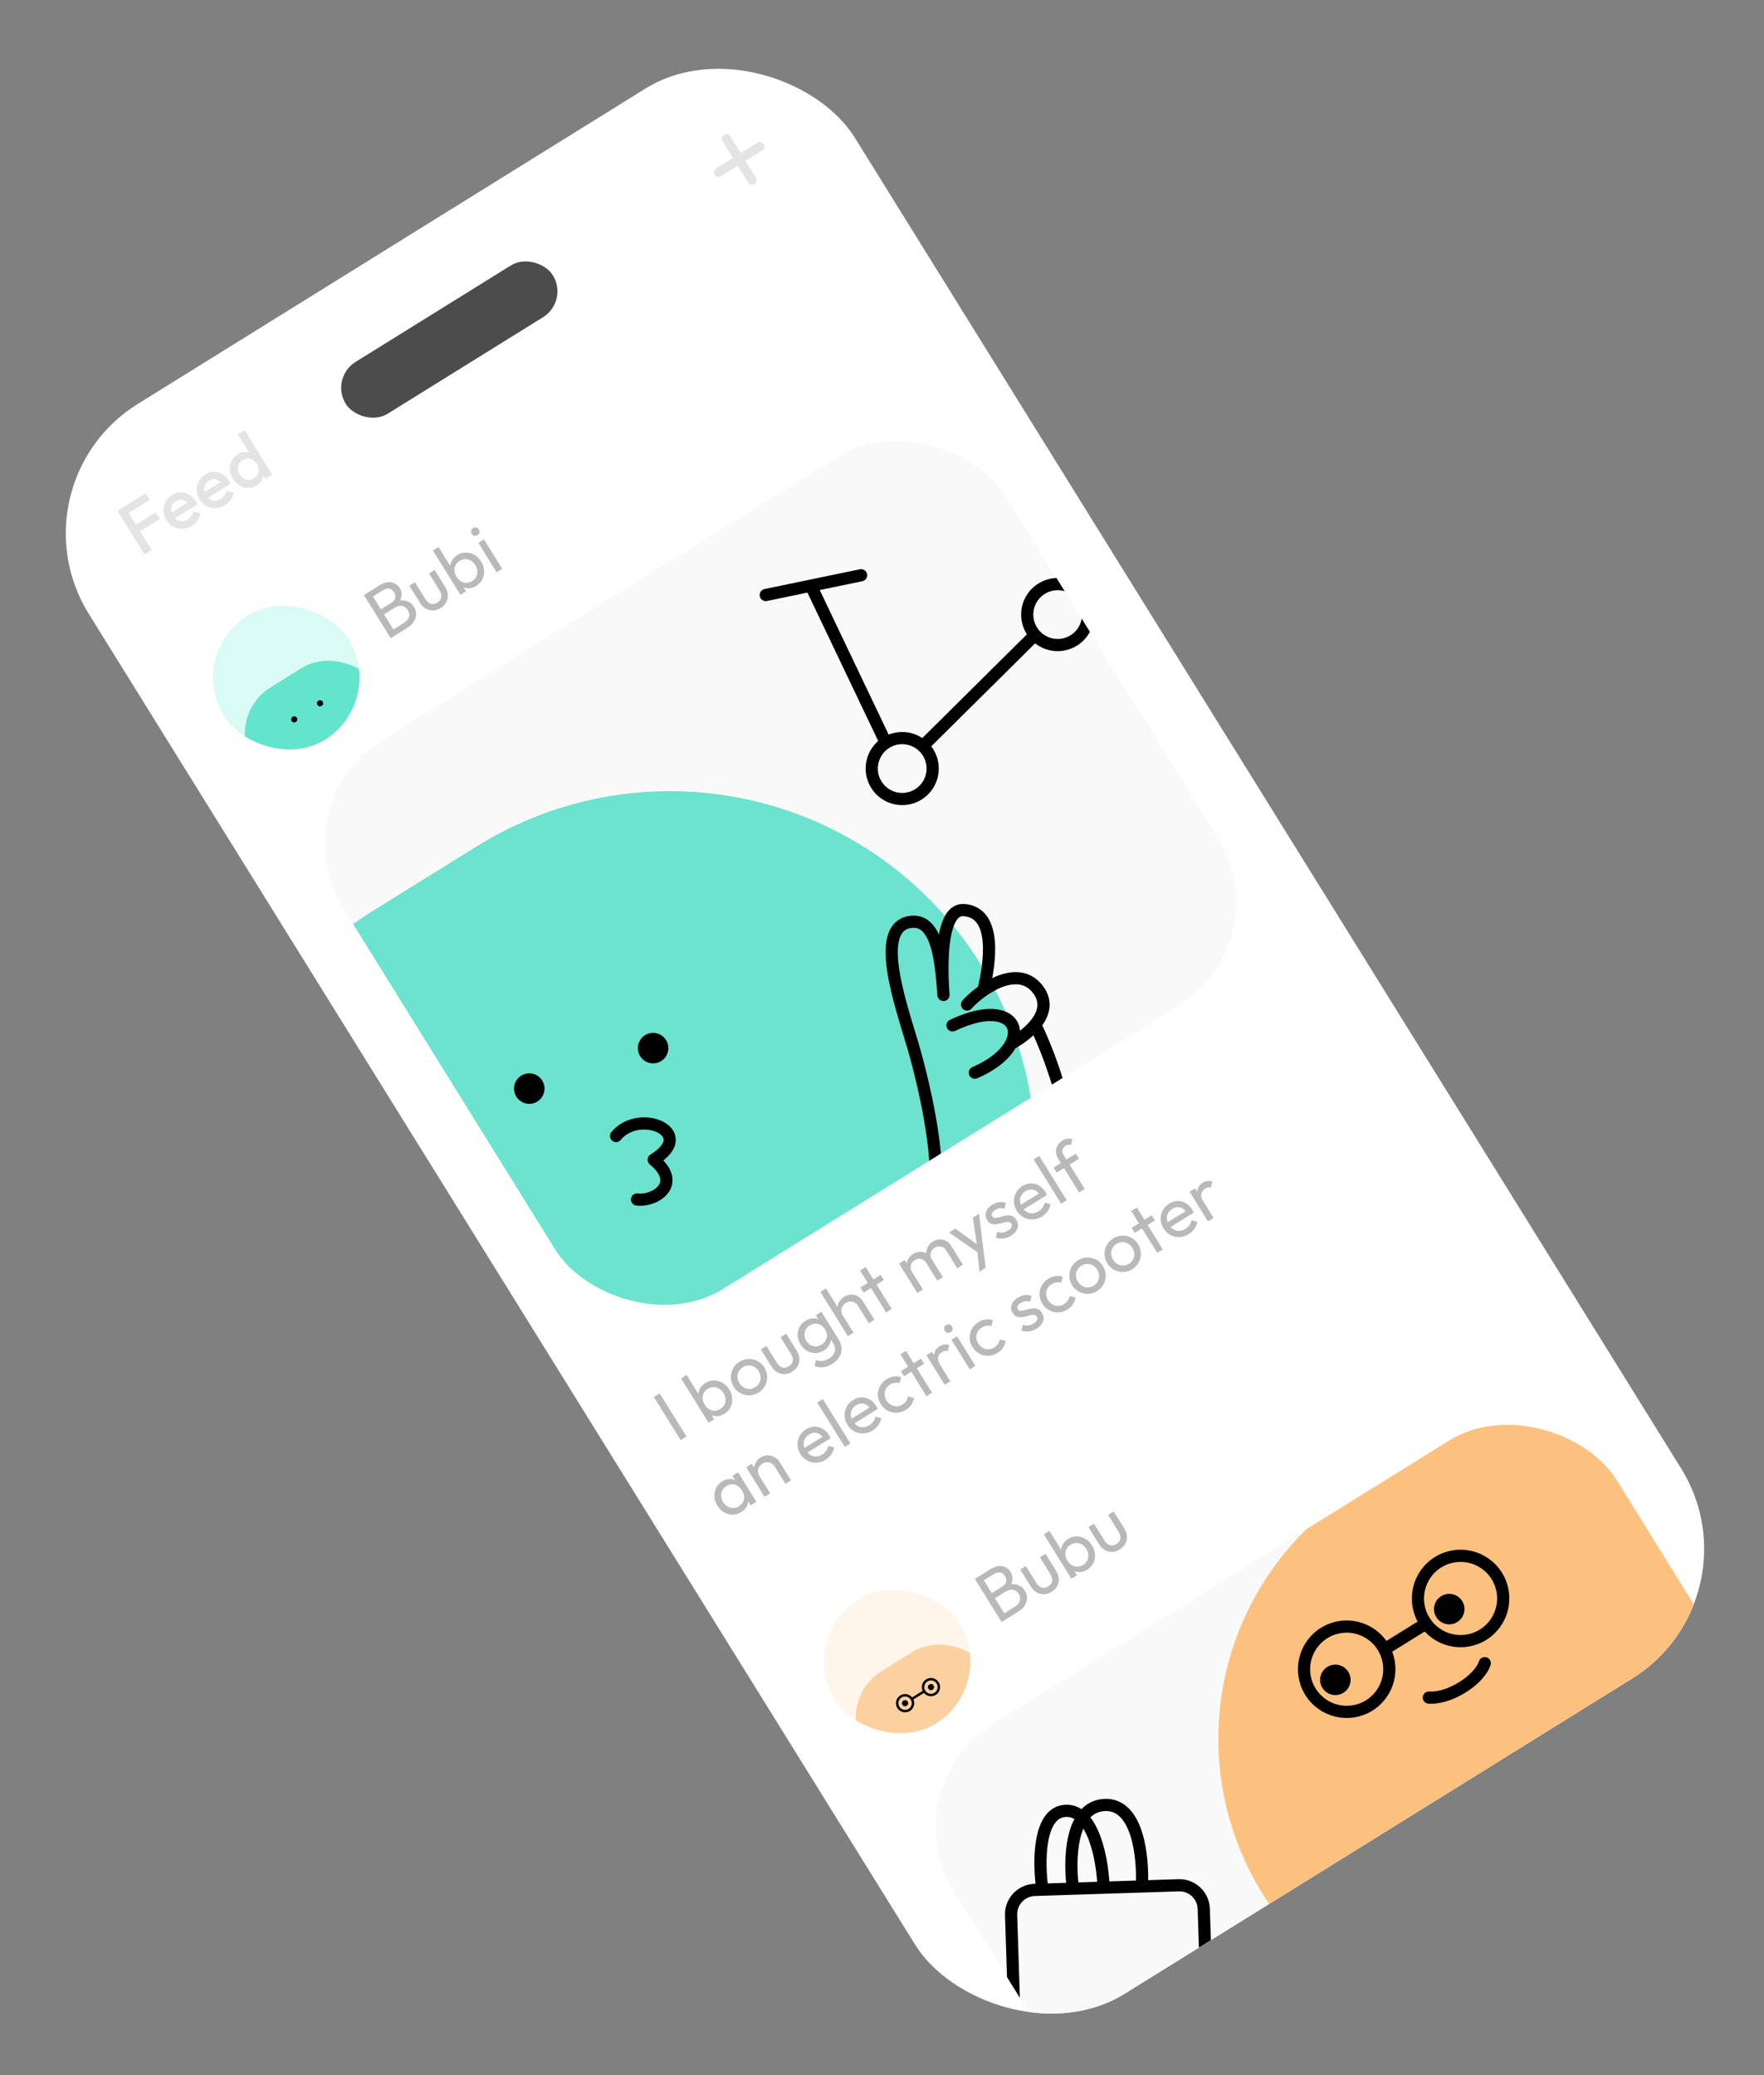 <svg width="210" height="247" viewBox="0 0 210 247" fill="none" xmlns="http://www.w3.org/2000/svg">
<rect x="0" y="0" width="210" height="247" fill="#808080" stroke="none"/>
<g clip-path="url(#clip0_1_8939)">
<rect x="0.995" y="57.645" width="107.369" height="222.719" rx="18.137" transform="rotate(-31.844 0.995 57.645)" fill="white"/>
<g clip-path="url(#clip1_1_8939)">
<rect x="33.186" y="95.724" width="92.86" height="76.9" rx="14.509" transform="rotate(-31.844 33.186 95.724)" fill="#F9F9F9"/>
<path opacity="0.7" d="M67.421 145.343L79.746 137.688" stroke="#2FDBBC" stroke-width="87.056" stroke-linecap="round"/>
<circle cx="63.01" cy="129.562" r="1.814" transform="rotate(-7.312 63.01 129.562)" fill="black"/>
<circle cx="77.751" cy="124.744" r="1.814" transform="rotate(-7.312 77.751 124.744)" fill="black"/>
<path d="M75.836 142.759C77.876 143.049 81.352 140.961 77.823 138.029C83.061 134.775 76.11 131.833 73.342 135.202" stroke="black" stroke-width="1.451" stroke-linecap="round" stroke-linejoin="round"/>
<path d="M116.048 127.666C118.327 126.689 119.731 125.415 120.347 124.231M113.394 122.039C119.092 119.323 121.743 121.548 120.347 124.231M104.258 144.481C115.967 152.358 110.153 129.414 108.674 124.425C107.195 119.436 104.053 110.5 108.269 109.744C111.642 109.139 112.029 114.55 112.318 118.411C112.029 114.55 112.031 108.123 114.753 108.316C118.784 108.601 117.828 114.807 117.078 117.825M115.124 119.553C116.73 117.761 121.002 114.752 123.421 117.587C124.751 119.145 124.259 120.699 123.233 121.946M120.347 124.231C121.195 123.785 122.393 122.969 123.233 121.946M123.233 121.946C127.026 129.748 129.773 142.345 127.255 150.492C124.736 158.639 117.458 162.935 115.296 163.411" stroke="black" stroke-width="1.451" stroke-linecap="round" stroke-linejoin="round"/>
<circle cx="107.406" cy="91.472" r="3.627" transform="rotate(-31.844 107.406 91.472)" stroke="black" stroke-width="1.451"/>
<circle cx="125.914" cy="73.145" r="3.627" transform="rotate(-31.844 125.914 73.145)" stroke="black" stroke-width="1.451"/>
<path d="M110.222 88.442L122.907 75.867M105.301 88.083L96.815 70.295" stroke="black" stroke-width="1.451" stroke-linecap="round" stroke-linejoin="round"/>
<path d="M91.162 70.817L102.511 68.465" stroke="black" stroke-width="1.451" stroke-linecap="round" stroke-linejoin="round"/>
</g>
<g clip-path="url(#clip2_1_8939)">
<rect x="22.086" y="77.852" width="17.411" height="17.411" rx="8.706" transform="rotate(-31.844 22.086 77.852)" fill="#DAFAF4"/>
<rect opacity="0.7" x="26.679" y="85.247" width="17.411" height="13.058" rx="6.529" transform="rotate(-31.844 26.679 85.247)" fill="#2FDBBC"/>
<circle cx="35.022" cy="85.617" r="0.363" transform="rotate(-31.844 35.022 85.617)" fill="black"/>
<circle cx="38.103" cy="83.703" r="0.363" transform="rotate(-31.844 38.103 83.703)" fill="black"/>
</g>
<g clip-path="url(#clip3_1_8939)">
<rect x="94.811" y="194.944" width="17.411" height="17.411" rx="8.706" transform="rotate(-31.844 94.811 194.944)" fill="#FFF5EB"/>
<rect opacity="0.7" x="99.404" y="202.339" width="17.411" height="13.058" rx="6.529" transform="rotate(-31.844 99.404 202.339)" fill="#FDC280"/>
<circle cx="107.747" cy="202.709" r="0.363" transform="rotate(-31.844 107.747 202.709)" fill="black"/>
<circle cx="110.829" cy="200.795" r="0.363" transform="rotate(-31.844 110.829 200.795)" fill="black"/>
<circle cx="107.747" cy="202.709" r="0.943" transform="rotate(-31.844 107.747 202.709)" stroke="black" stroke-width="0.29"/>
<circle cx="110.829" cy="200.795" r="0.943" transform="rotate(-31.844 110.829 200.795)" stroke="black" stroke-width="0.29"/>
<path d="M108.671 202.135L109.904 201.369" stroke="black" stroke-width="0.29" stroke-linecap="round" stroke-linejoin="round"/>
</g>
<path d="M46.979 75.663L46.602 75.057L48.155 74.092C48.451 73.908 48.629 73.678 48.69 73.401C48.747 73.12 48.699 72.856 48.546 72.609C48.442 72.442 48.311 72.314 48.155 72.227C47.995 72.135 47.819 72.094 47.627 72.104C47.44 72.111 47.253 72.172 47.066 72.289L45.49 73.267L45.114 72.66L46.586 71.746C46.832 71.593 46.987 71.408 47.05 71.191C47.116 70.966 47.072 70.731 46.919 70.484C46.765 70.238 46.573 70.098 46.34 70.064C46.105 70.026 45.861 70.085 45.61 70.241L44.168 71.137L43.791 70.531L45.248 69.626C45.583 69.418 45.9 69.306 46.198 69.292C46.499 69.269 46.767 69.321 47.003 69.448C47.243 69.572 47.437 69.752 47.584 69.989C47.756 70.265 47.83 70.554 47.805 70.856C47.786 71.155 47.668 71.454 47.45 71.753L47.372 71.494C47.775 71.407 48.144 71.428 48.476 71.556C48.81 71.676 49.078 71.899 49.281 72.225C49.449 72.496 49.534 72.781 49.536 73.081C49.537 73.38 49.454 73.675 49.285 73.964C49.118 74.245 48.855 74.498 48.495 74.721L46.979 75.663ZM46.513 75.952L43.325 70.82L44.02 70.388L47.208 75.521L46.513 75.952ZM52.461 72.361C52.175 72.538 51.876 72.635 51.565 72.651C51.255 72.659 50.964 72.586 50.692 72.434C50.42 72.282 50.189 72.053 49.999 71.748L48.732 69.706L49.397 69.293L50.647 71.305C50.766 71.497 50.902 71.645 51.055 71.748C51.21 71.843 51.374 71.888 51.548 71.882C51.722 71.876 51.896 71.82 52.068 71.713C52.33 71.55 52.484 71.342 52.531 71.088C52.574 70.828 52.506 70.553 52.325 70.262L51.076 68.25L51.742 67.837L53.009 69.878C53.199 70.184 53.302 70.492 53.318 70.804C53.333 71.115 53.269 71.408 53.125 71.682C52.983 71.948 52.761 72.174 52.461 72.361ZM56.71 69.721C56.444 69.887 56.169 69.983 55.884 70.009C55.602 70.027 55.335 69.977 55.085 69.86C54.834 69.742 54.623 69.562 54.452 69.32L53.795 68.263C53.651 67.997 53.583 67.728 53.592 67.456C53.602 67.177 53.68 66.916 53.825 66.676C53.971 66.428 54.175 66.223 54.437 66.061C54.757 65.862 55.096 65.764 55.453 65.767C55.816 65.768 56.157 65.86 56.476 66.044C56.795 66.228 57.062 66.493 57.276 66.838C57.491 67.183 57.61 67.54 57.633 67.908C57.657 68.276 57.589 68.622 57.428 68.947C57.27 69.264 57.031 69.522 56.71 69.721ZM56.209 69.162C56.431 69.024 56.593 68.851 56.697 68.644C56.8 68.436 56.846 68.213 56.834 67.974C56.819 67.73 56.739 67.49 56.592 67.254C56.448 67.022 56.27 66.845 56.058 66.724C55.846 66.603 55.626 66.545 55.397 66.551C55.165 66.551 54.94 66.619 54.723 66.754C54.502 66.891 54.339 67.064 54.236 67.272C54.129 67.475 54.086 67.696 54.105 67.937C54.125 68.177 54.208 68.416 54.355 68.653C54.499 68.884 54.672 69.064 54.874 69.191C55.078 69.31 55.296 69.37 55.528 69.369C55.765 69.366 55.992 69.296 56.209 69.162ZM54.815 70.796L51.536 65.516L52.201 65.102L53.832 67.727L54.234 68.656L54.893 69.436L55.481 70.382L54.815 70.796ZM59.127 68.118L56.945 64.605L57.611 64.192L59.793 67.704L59.127 68.118ZM56.842 63.696C56.718 63.772 56.593 63.796 56.465 63.766C56.334 63.731 56.23 63.652 56.154 63.529C56.08 63.41 56.059 63.287 56.088 63.159C56.115 63.026 56.19 62.922 56.313 62.845C56.437 62.769 56.564 62.748 56.695 62.783C56.823 62.812 56.923 62.887 56.997 63.005C57.073 63.128 57.098 63.256 57.071 63.389C57.041 63.517 56.965 63.619 56.842 63.696Z" fill="#B9B9B9"/>
<path d="M17.198 65.978L13.982 60.801L14.833 60.273L18.048 65.449L17.198 65.978ZM16.404 63.396L15.922 62.62L18.554 60.984L19.037 61.761L16.404 63.396ZM15.049 61.215L14.567 60.438L17.325 58.725L17.807 59.501L15.049 61.215ZM22.833 62.58C22.478 62.8 22.109 62.92 21.725 62.94C21.343 62.952 20.981 62.87 20.639 62.693C20.301 62.513 20.024 62.248 19.807 61.898C19.589 61.547 19.476 61.184 19.467 60.807C19.455 60.425 19.537 60.067 19.712 59.732C19.892 59.395 20.152 59.121 20.492 58.91C20.823 58.705 21.161 58.6 21.507 58.597C21.859 58.59 22.188 58.676 22.497 58.853C22.81 59.028 23.072 59.285 23.284 59.625C23.32 59.684 23.354 59.749 23.384 59.819C23.416 59.882 23.447 59.954 23.478 60.037L20.564 61.847L20.151 61.181L22.643 59.634L22.505 60.088C22.361 59.877 22.206 59.721 22.04 59.619C21.874 59.517 21.697 59.469 21.51 59.476C21.328 59.48 21.139 59.543 20.941 59.666C20.734 59.794 20.582 59.95 20.484 60.134C20.387 60.318 20.346 60.517 20.363 60.732C20.378 60.942 20.454 61.157 20.591 61.379C20.729 61.601 20.895 61.768 21.087 61.881C21.28 61.993 21.487 62.046 21.708 62.039C21.926 62.026 22.141 61.954 22.353 61.823C22.535 61.709 22.683 61.573 22.796 61.414C22.914 61.252 22.989 61.076 23.021 60.885L23.864 61.089C23.817 61.398 23.703 61.681 23.521 61.938C23.338 62.194 23.109 62.408 22.833 62.58ZM26.784 60.126C26.429 60.347 26.059 60.467 25.675 60.487C25.293 60.498 24.931 60.416 24.589 60.239C24.252 60.059 23.974 59.794 23.757 59.444C23.54 59.094 23.427 58.73 23.418 58.353C23.406 57.971 23.487 57.613 23.663 57.279C23.843 56.942 24.102 56.667 24.443 56.456C24.773 56.251 25.111 56.147 25.458 56.143C25.809 56.137 26.139 56.222 26.447 56.4C26.761 56.574 27.023 56.831 27.234 57.172C27.271 57.231 27.304 57.295 27.334 57.366C27.366 57.428 27.397 57.501 27.428 57.584L24.515 59.394L24.101 58.728L26.594 57.18L26.456 57.635C26.311 57.424 26.156 57.267 25.99 57.165C25.824 57.063 25.648 57.016 25.461 57.023C25.279 57.026 25.089 57.09 24.892 57.212C24.685 57.341 24.532 57.497 24.435 57.681C24.337 57.864 24.297 58.063 24.314 58.278C24.328 58.488 24.404 58.704 24.542 58.926C24.68 59.148 24.845 59.315 25.038 59.427C25.231 59.54 25.438 59.592 25.659 59.585C25.876 59.573 26.091 59.501 26.303 59.369C26.486 59.256 26.633 59.12 26.746 58.961C26.864 58.798 26.939 58.622 26.971 58.431L27.815 58.635C27.768 58.944 27.653 59.227 27.471 59.484C27.289 59.741 27.06 59.955 26.784 60.126ZM30.571 57.774C30.251 57.973 29.91 58.072 29.547 58.072C29.19 58.068 28.849 57.976 28.525 57.795C28.202 57.605 27.934 57.338 27.719 56.993C27.502 56.643 27.381 56.284 27.358 55.916C27.336 55.54 27.403 55.191 27.558 54.869C27.715 54.539 27.954 54.275 28.275 54.076C28.546 53.907 28.822 53.818 29.102 53.808C29.385 53.79 29.65 53.843 29.899 53.969C30.148 54.094 30.352 54.285 30.511 54.542L31.145 55.562C31.304 55.819 31.385 56.086 31.387 56.365C31.395 56.641 31.329 56.903 31.191 57.153C31.049 57.398 30.843 57.605 30.571 57.774ZM30.227 56.922C30.429 56.796 30.576 56.643 30.669 56.463C30.764 56.274 30.803 56.072 30.785 55.858C30.768 55.643 30.694 55.429 30.562 55.217C30.43 55.005 30.272 54.844 30.087 54.733C29.902 54.623 29.706 54.571 29.498 54.577C29.292 54.575 29.088 54.637 28.886 54.762C28.688 54.885 28.543 55.04 28.448 55.229C28.355 55.41 28.315 55.609 28.327 55.827C28.344 56.041 28.419 56.255 28.55 56.467C28.682 56.679 28.84 56.84 29.025 56.951C29.215 57.058 29.413 57.113 29.619 57.115C29.827 57.109 30.03 57.044 30.227 56.922ZM32.426 56.519L31.613 57.024L31.02 56.07L30.623 55.118L29.95 54.347L28.305 51.7L29.119 51.195L32.426 56.519Z" fill="#E4E4E4"/>
<g clip-path="url(#clip4_1_8939)">
<rect x="105.911" y="212.816" width="92.86" height="76.9" rx="14.509" transform="rotate(-31.844 105.911 212.816)" fill="#F9F9F9"/>
<path opacity="0.7" d="M219.424 182.452L179.983 206.949" stroke="#FFAA4C" stroke-width="69.881" stroke-linecap="round"/>
<path d="M176.755 197.949C176.12 199.922 172.61 202.208 170.102 202.041" stroke="black" stroke-width="1.451" stroke-linecap="round" stroke-linejoin="round"/>
<circle cx="158.97" cy="199.931" r="1.814" transform="rotate(-31.844 158.97 199.931)" fill="black"/>
<circle cx="172.528" cy="191.51" r="1.814" transform="rotate(-31.844 172.528 191.51)" fill="black"/>
<circle cx="160.319" cy="198.666" r="5.078" transform="rotate(-31.844 160.319 198.666)" stroke="black" stroke-width="1.451"/>
<circle cx="173.878" cy="190.245" r="5.078" transform="rotate(-31.844 173.878 190.245)" stroke="black" stroke-width="1.451"/>
<path d="M164.825 196.294L169.755 193.232" stroke="black" stroke-width="1.451" stroke-linecap="round" stroke-linejoin="round"/>
<path d="M124.098 224.902L123.176 224.931C121.574 224.983 120.318 226.323 120.369 227.925L120.927 245.241C120.978 246.843 122.319 248.1 123.921 248.048L141.055 247.497C142.657 247.445 143.914 246.105 143.862 244.503L143.304 227.187C143.253 225.585 141.913 224.328 140.311 224.38L135.93 224.521M124.098 224.902C123.635 221.819 123.545 215.627 126.894 215.519C130.243 215.411 131.28 221.573 131.379 224.667M124.098 224.902L127.739 224.784M131.379 224.667L127.739 224.784M131.379 224.667L135.93 224.521M127.739 224.784C127.271 221.58 127.354 215.103 131.427 214.826C135.5 214.549 136.126 221.174 135.93 224.521" stroke="black" stroke-width="1.451" stroke-linecap="round" stroke-linejoin="round"/>
</g>
<path d="M119.704 192.755L119.328 192.149L120.881 191.184C121.176 191.001 121.355 190.77 121.415 190.494C121.472 190.212 121.425 189.948 121.271 189.702C121.167 189.534 121.037 189.407 120.88 189.319C120.721 189.227 120.545 189.186 120.353 189.196C120.166 189.203 119.979 189.265 119.791 189.381L118.216 190.359L117.839 189.753L119.311 188.839C119.558 188.686 119.712 188.501 119.776 188.284C119.841 188.059 119.797 187.823 119.644 187.576C119.491 187.33 119.298 187.19 119.066 187.157C118.83 187.119 118.587 187.178 118.335 187.334L116.893 188.229L116.517 187.623L117.973 186.718C118.309 186.51 118.625 186.399 118.924 186.384C119.224 186.361 119.492 186.414 119.728 186.54C119.969 186.664 120.163 186.844 120.31 187.081C120.481 187.357 120.555 187.646 120.531 187.948C120.511 188.247 120.393 188.546 120.176 188.845L120.097 188.586C120.501 188.499 120.869 188.52 121.201 188.648C121.536 188.769 121.804 188.992 122.006 189.317C122.175 189.588 122.26 189.874 122.261 190.173C122.263 190.473 122.179 190.767 122.01 191.056C121.844 191.338 121.58 191.59 121.22 191.814L119.704 192.755ZM119.238 193.045L116.051 187.912L116.746 187.481L119.933 192.613L119.238 193.045ZM125.186 189.453C124.9 189.631 124.601 189.727 124.29 189.743C123.981 189.751 123.69 189.679 123.418 189.527C123.146 189.374 122.915 189.146 122.725 188.84L121.457 186.799L122.123 186.385L123.372 188.397C123.491 188.589 123.628 188.737 123.78 188.84C123.935 188.935 124.1 188.98 124.274 188.974C124.448 188.969 124.621 188.912 124.794 188.805C125.055 188.643 125.209 188.434 125.256 188.18C125.3 187.92 125.231 187.645 125.051 187.354L123.801 185.343L124.467 184.929L125.735 186.97C125.925 187.276 126.027 187.585 126.043 187.896C126.059 188.207 125.995 188.5 125.851 188.774C125.708 189.04 125.487 189.266 125.186 189.453ZM129.436 186.814C129.169 186.979 128.894 187.075 128.61 187.101C128.327 187.119 128.061 187.07 127.81 186.952C127.559 186.835 127.349 186.655 127.178 186.412L126.521 185.355C126.376 185.089 126.309 184.821 126.317 184.549C126.328 184.269 126.406 184.009 126.55 183.769C126.697 183.521 126.901 183.315 127.162 183.153C127.482 182.954 127.821 182.856 128.179 182.86C128.541 182.86 128.882 182.952 129.201 183.137C129.521 183.321 129.788 183.586 130.002 183.931C130.216 184.276 130.335 184.632 130.359 185C130.382 185.368 130.314 185.715 130.154 186.04C129.995 186.357 129.756 186.615 129.436 186.814ZM128.934 186.254C129.156 186.116 129.319 185.943 129.422 185.736C129.525 185.528 129.571 185.305 129.56 185.066C129.545 184.823 129.464 184.582 129.317 184.346C129.173 184.114 128.995 183.938 128.783 183.816C128.571 183.695 128.351 183.637 128.122 183.643C127.89 183.644 127.666 183.711 127.449 183.846C127.227 183.984 127.064 184.156 126.961 184.364C126.855 184.567 126.811 184.788 126.831 185.029C126.851 185.27 126.934 185.508 127.081 185.745C127.225 185.977 127.398 186.156 127.6 186.283C127.804 186.403 128.022 186.462 128.254 186.462C128.49 186.458 128.717 186.389 128.934 186.254ZM127.541 187.888L124.261 182.608L124.927 182.194L126.557 184.82L126.96 185.748L127.618 186.528L128.206 187.475L127.541 187.888ZM133.304 184.411C133.018 184.589 132.719 184.686 132.408 184.701C132.098 184.709 131.807 184.637 131.535 184.485C131.263 184.333 131.032 184.104 130.842 183.798L129.575 181.757L130.24 181.344L131.49 183.355C131.609 183.547 131.745 183.695 131.898 183.798C132.053 183.893 132.217 183.938 132.391 183.933C132.565 183.927 132.739 183.871 132.911 183.763C133.173 183.601 133.327 183.393 133.374 183.138C133.417 182.879 133.349 182.603 133.168 182.312L131.919 180.301L132.584 179.888L133.852 181.929C134.042 182.234 134.145 182.543 134.161 182.854C134.176 183.166 134.112 183.458 133.968 183.732C133.826 183.998 133.604 184.225 133.304 184.411Z" fill="#B9B9B9"/>
<rect opacity="0.7" x="39.25" y="44.987" width="29.019" height="7.255" rx="3.627" transform="rotate(-31.844 39.25 44.987)" fill="black"/>
<path d="M81.028 171.399L77.84 166.267L78.535 165.835L81.723 170.967L81.028 171.399ZM86.249 168.259C85.983 168.424 85.708 168.52 85.423 168.546C85.141 168.564 84.874 168.515 84.624 168.397C84.373 168.279 84.162 168.099 83.991 167.857L83.335 166.8C83.19 166.534 83.122 166.265 83.131 165.994C83.142 165.714 83.219 165.454 83.364 165.213C83.51 164.965 83.714 164.76 83.976 164.598C84.296 164.399 84.635 164.301 84.992 164.305C85.355 164.305 85.696 164.397 86.015 164.581C86.334 164.766 86.601 165.03 86.816 165.375C87.03 165.721 87.149 166.077 87.172 166.445C87.196 166.813 87.128 167.159 86.968 167.484C86.809 167.801 86.57 168.059 86.249 168.259ZM85.748 167.699C85.97 167.561 86.132 167.388 86.236 167.181C86.339 166.973 86.385 166.75 86.373 166.511C86.359 166.267 86.278 166.027 86.131 165.791C85.987 165.559 85.809 165.382 85.597 165.261C85.385 165.14 85.165 165.082 84.936 165.088C84.704 165.088 84.479 165.156 84.263 165.291C84.041 165.429 83.878 165.601 83.775 165.809C83.668 166.012 83.625 166.233 83.645 166.474C83.664 166.714 83.748 166.953 83.894 167.19C84.038 167.421 84.211 167.601 84.413 167.728C84.617 167.848 84.835 167.907 85.067 167.906C85.304 167.903 85.531 167.834 85.748 167.699ZM84.355 169.333L81.075 164.053L81.74 163.639L83.371 166.265L83.774 167.193L84.432 167.973L85.02 168.919L84.355 169.333ZM90.309 165.737C89.964 165.951 89.603 166.063 89.226 166.071C88.849 166.08 88.493 165.997 88.159 165.822C87.822 165.642 87.546 165.38 87.332 165.034C87.12 164.694 87.012 164.338 87.006 163.966C86.997 163.589 87.081 163.233 87.256 162.899C87.431 162.565 87.691 162.29 88.036 162.076C88.376 161.865 88.735 161.755 89.112 161.746C89.491 161.729 89.847 161.808 90.182 161.983C90.516 162.158 90.788 162.416 91 162.756C91.214 163.101 91.327 163.465 91.339 163.847C91.348 164.224 91.262 164.581 91.082 164.919C90.907 165.253 90.65 165.525 90.309 165.737ZM89.91 165.093C90.132 164.956 90.297 164.781 90.405 164.571C90.513 164.36 90.562 164.135 90.55 163.896C90.535 163.653 90.456 163.415 90.312 163.183C90.171 162.957 89.994 162.787 89.78 162.673C89.571 162.557 89.35 162.503 89.116 162.512C88.884 162.512 88.657 162.582 88.435 162.719C88.214 162.857 88.049 163.031 87.94 163.242C87.829 163.448 87.779 163.67 87.791 163.909C87.802 164.148 87.879 164.38 88.019 164.607C88.163 164.839 88.341 165.015 88.553 165.137C88.762 165.253 88.985 165.309 89.222 165.305C89.459 165.302 89.688 165.231 89.91 165.093ZM94.306 163.255C94.02 163.432 93.721 163.529 93.41 163.545C93.1 163.552 92.81 163.48 92.538 163.328C92.266 163.176 92.035 162.947 91.845 162.641L90.577 160.6L91.243 160.187L92.492 162.198C92.611 162.391 92.748 162.538 92.9 162.642C93.055 162.737 93.22 162.781 93.394 162.776C93.568 162.77 93.741 162.714 93.914 162.607C94.175 162.444 94.329 162.236 94.376 161.981C94.42 161.722 94.351 161.447 94.171 161.156L92.921 159.144L93.587 158.731L94.855 160.772C95.044 161.078 95.147 161.386 95.163 161.697C95.179 162.009 95.115 162.301 94.97 162.575C94.828 162.841 94.607 163.068 94.306 163.255ZM99.078 162.33C98.718 162.554 98.356 162.686 97.992 162.728C97.633 162.766 97.295 162.717 96.978 162.579L97.135 161.876C97.392 161.97 97.647 162.002 97.903 161.974C98.161 161.95 98.426 161.854 98.697 161.685C99.057 161.462 99.281 161.189 99.369 160.868C99.464 160.549 99.413 160.23 99.214 159.909L98.672 159.037L98.298 158.172L97.693 157.461L97.119 156.537L97.785 156.124L99.879 159.496C100.087 159.831 100.191 160.173 100.189 160.523C100.192 160.869 100.098 161.201 99.906 161.519C99.719 161.833 99.442 162.104 99.078 162.33ZM98.081 160.725C97.76 160.925 97.424 161.027 97.073 161.034C96.727 161.037 96.397 160.951 96.084 160.777C95.767 160.598 95.505 160.341 95.297 160.005C95.089 159.67 94.977 159.326 94.963 158.973C94.946 158.615 95.015 158.281 95.172 157.972C95.33 157.655 95.569 157.397 95.89 157.198C96.166 157.026 96.444 156.929 96.723 156.906C97.002 156.883 97.265 156.931 97.511 157.052C97.758 157.165 97.968 157.349 98.14 157.604L98.719 158.536C98.864 158.801 98.933 159.072 98.927 159.349C98.923 159.618 98.849 159.873 98.704 160.113C98.56 160.353 98.352 160.557 98.081 160.725ZM97.823 160.014C98.04 159.879 98.201 159.715 98.306 159.52C98.415 159.322 98.462 159.112 98.447 158.889C98.428 158.662 98.349 158.434 98.208 158.208C98.067 157.981 97.898 157.813 97.7 157.703C97.504 157.586 97.296 157.531 97.075 157.538C96.851 157.541 96.628 157.611 96.406 157.748C96.184 157.886 96.02 158.057 95.914 158.259C95.804 158.457 95.754 158.673 95.762 158.907C95.773 159.132 95.847 159.356 95.985 159.578C96.123 159.8 96.292 159.968 96.493 160.082C96.698 160.194 96.916 160.247 97.145 160.241C97.375 160.228 97.602 160.152 97.823 160.014ZM103.428 157.486L102.156 155.438C101.99 155.172 101.77 155.004 101.496 154.936C101.221 154.867 100.95 154.916 100.684 155.081C100.507 155.191 100.373 155.329 100.284 155.493C100.195 155.658 100.154 155.834 100.161 156.021C100.168 156.208 100.226 156.39 100.337 156.568L99.966 156.582C99.801 156.316 99.713 156.043 99.703 155.762C99.693 155.482 99.757 155.216 99.895 154.966C100.031 154.711 100.232 154.501 100.498 154.336C100.764 154.171 101.035 154.084 101.311 154.077C101.591 154.067 101.857 154.131 102.107 154.269C102.357 154.408 102.567 154.615 102.739 154.891L104.094 157.073L103.428 157.486ZM100.943 159.03L97.664 153.749L98.329 153.336L101.609 158.616L100.943 159.03ZM105.491 156.205L102.396 151.22L103.061 150.807L106.157 155.791L105.491 156.205ZM102.821 153.836L102.444 153.229L104.84 151.741L105.217 152.348L102.821 153.836ZM109.212 153.894L107.031 150.381L107.696 149.967L109.878 153.48L109.212 153.894ZM111.586 152.419L110.268 150.297C110.106 150.035 109.897 149.881 109.643 149.835C109.39 149.78 109.143 149.827 108.901 149.977C108.739 150.078 108.615 150.203 108.529 150.352C108.444 150.501 108.4 150.661 108.398 150.833C108.396 151.005 108.448 151.178 108.555 151.35L108.199 151.387C108.034 151.121 107.946 150.854 107.937 150.586C107.933 150.316 107.998 150.063 108.133 149.829C108.265 149.59 108.456 149.393 108.708 149.237C108.954 149.084 109.21 149 109.475 148.986C109.744 148.969 109.997 149.024 110.233 149.151C110.473 149.274 110.678 149.472 110.846 149.743L112.252 152.006L111.586 152.419ZM113.96 150.945L112.642 148.822C112.48 148.561 112.271 148.407 112.017 148.36C111.764 148.305 111.519 148.351 111.283 148.498C111.12 148.599 110.994 148.726 110.903 148.877C110.818 149.026 110.774 149.187 110.772 149.359C110.77 149.531 110.822 149.703 110.929 149.876L110.469 149.977C110.316 149.697 110.243 149.421 110.252 149.149C110.263 148.869 110.338 148.61 110.477 148.373C110.614 148.131 110.806 147.934 111.052 147.781C111.309 147.621 111.572 147.533 111.841 147.516C112.111 147.499 112.366 147.552 112.606 147.676C112.852 147.797 113.061 147.995 113.232 148.271L114.633 150.527L113.96 150.945ZM116.711 149.277L112.987 146.681L113.727 146.222L116.581 148.292L116.344 148.439L115.812 144.927L116.552 144.467L117.11 149.029L116.711 149.277ZM116.601 151.344L116.318 148.579L117.11 149.029L117.34 150.885L116.601 151.344ZM120.37 147.066C120.173 147.189 119.97 147.28 119.762 147.341C119.556 147.394 119.35 147.42 119.144 147.418C118.935 147.411 118.735 147.375 118.543 147.309L118.706 146.614C118.932 146.692 119.154 146.718 119.37 146.693C119.584 146.663 119.794 146.584 120.001 146.455C120.208 146.326 120.347 146.192 120.417 146.053C120.485 145.909 120.479 145.772 120.399 145.644C120.32 145.516 120.212 145.446 120.075 145.436C119.94 145.417 119.788 145.43 119.617 145.474C119.444 145.513 119.262 145.562 119.071 145.618C118.883 145.667 118.694 145.699 118.505 145.714C118.317 145.728 118.135 145.701 117.962 145.631C117.794 145.558 117.644 145.415 117.512 145.203C117.38 144.991 117.319 144.777 117.328 144.559C117.333 144.337 117.401 144.128 117.531 143.931C117.667 143.731 117.865 143.549 118.126 143.387C118.402 143.216 118.677 143.113 118.95 143.08C119.225 143.039 119.492 143.072 119.749 143.178L119.587 143.874C119.408 143.807 119.224 143.785 119.033 143.808C118.847 143.827 118.663 143.894 118.481 144.007C118.288 144.127 118.162 144.253 118.101 144.386C118.043 144.512 118.05 144.633 118.123 144.752C118.197 144.87 118.298 144.934 118.426 144.943C118.555 144.952 118.705 144.934 118.875 144.89C119.051 144.842 119.232 144.794 119.421 144.745C119.606 144.692 119.795 144.66 119.987 144.65C120.179 144.64 120.36 144.674 120.532 144.752C120.708 144.827 120.864 144.973 120.998 145.19C121.204 145.52 121.248 145.855 121.13 146.194C121.018 146.53 120.765 146.821 120.37 147.066ZM124.037 144.789C123.687 145.006 123.322 145.123 122.943 145.14C122.561 145.152 122.203 145.07 121.869 144.895C121.534 144.72 121.259 144.458 121.041 144.108C120.827 143.763 120.713 143.403 120.699 143.029C120.69 142.652 120.773 142.3 120.946 141.974C121.121 141.64 121.378 141.367 121.719 141.156C122.044 140.954 122.376 140.85 122.714 140.845C123.058 140.837 123.379 140.92 123.68 141.096C123.985 141.268 124.24 141.52 124.445 141.85C124.476 141.899 124.507 141.955 124.539 142.017C124.568 142.075 124.598 142.145 124.629 142.228L121.663 144.07L121.319 143.515L123.929 141.894L123.819 142.26C123.672 142.023 123.506 141.85 123.321 141.739C123.133 141.623 122.935 141.569 122.727 141.575C122.516 141.576 122.302 141.644 122.085 141.779C121.858 141.92 121.689 142.093 121.578 142.299C121.467 142.505 121.419 142.725 121.436 142.961C121.452 143.197 121.536 143.435 121.686 143.677C121.839 143.923 122.023 144.11 122.238 144.236C122.45 144.357 122.679 144.413 122.926 144.403C123.169 144.388 123.41 144.307 123.646 144.16C123.843 144.038 124.002 143.892 124.122 143.721C124.246 143.548 124.325 143.356 124.358 143.144L125.058 143.314C125.013 143.616 124.899 143.895 124.717 144.151C124.539 144.405 124.313 144.617 124.037 144.789ZM126.329 143.263L123.049 137.983L123.715 137.569L126.994 142.85L126.329 143.263ZM128.471 141.932L125.963 137.895C125.801 137.633 125.717 137.371 125.71 137.109C125.701 136.841 125.76 136.589 125.887 136.353C126.019 136.114 126.218 135.912 126.484 135.747C126.686 135.621 126.883 135.547 127.073 135.524C127.264 135.501 127.462 135.518 127.668 135.575L127.498 136.275C127.391 136.245 127.288 136.238 127.188 136.253C127.084 136.262 126.976 136.302 126.862 136.373C126.65 136.504 126.523 136.668 126.482 136.865C126.445 137.059 126.494 137.264 126.629 137.481L129.136 141.519L128.471 141.932ZM125.8 139.563L125.424 138.957L128.071 137.313L128.448 137.919L125.8 139.563ZM88.253 179.963C87.933 180.162 87.593 180.264 87.234 180.268C86.871 180.268 86.528 180.177 86.204 179.996C85.884 179.812 85.617 179.547 85.403 179.202C85.189 178.857 85.07 178.5 85.046 178.132C85.027 177.761 85.096 177.415 85.251 177.093C85.411 176.768 85.654 176.504 85.98 176.302C86.246 176.137 86.518 176.047 86.795 176.031C87.074 176.008 87.339 176.055 87.59 176.173C87.838 176.286 88.049 176.466 88.223 176.713L88.879 177.77C89.021 178.031 89.089 178.3 89.083 178.576C89.082 178.85 89.011 179.11 88.869 179.355C88.73 179.592 88.524 179.795 88.253 179.963ZM87.974 179.265C88.304 179.06 88.501 178.784 88.566 178.437C88.627 178.084 88.549 177.733 88.331 177.383C88.181 177.141 88.004 176.961 87.8 176.842C87.598 176.714 87.383 176.654 87.154 176.659C86.922 176.66 86.695 176.729 86.473 176.867C86.252 177.004 86.087 177.179 85.978 177.389C85.875 177.597 85.831 177.823 85.845 178.066C85.862 178.302 85.942 178.536 86.086 178.767C86.233 179.004 86.41 179.184 86.617 179.309C86.826 179.425 87.049 179.481 87.285 179.478C87.522 179.474 87.752 179.403 87.974 179.265ZM89.376 179.163L88.788 178.217L88.381 177.281L87.727 176.508L87.194 175.651L87.867 175.233L90.049 178.745L89.376 179.163ZM93.502 176.6L92.23 174.552C92.065 174.285 91.845 174.118 91.57 174.05C91.295 173.981 91.025 174.03 90.758 174.195C90.581 174.305 90.448 174.443 90.359 174.607C90.269 174.772 90.228 174.948 90.235 175.135C90.242 175.322 90.301 175.504 90.411 175.682L90.041 175.696C89.875 175.43 89.788 175.157 89.777 174.876C89.767 174.595 89.831 174.33 89.97 174.08C90.105 173.825 90.306 173.615 90.572 173.45C90.838 173.284 91.114 173.206 91.399 173.213C91.689 173.218 91.96 173.292 92.213 173.435C92.463 173.573 92.663 173.764 92.813 174.005L94.168 176.187L93.502 176.6ZM91.018 178.143L88.836 174.631L89.501 174.217L91.683 177.73L91.018 178.143ZM98.28 173.735C97.93 173.952 97.566 174.07 97.187 174.086C96.805 174.098 96.447 174.017 96.112 173.842C95.778 173.667 95.502 173.404 95.285 173.054C95.071 172.709 94.957 172.349 94.943 171.975C94.934 171.598 95.016 171.246 95.189 170.92C95.365 170.586 95.622 170.313 95.962 170.102C96.288 169.9 96.62 169.796 96.958 169.791C97.301 169.783 97.623 169.866 97.923 170.042C98.229 170.214 98.484 170.466 98.689 170.796C98.72 170.845 98.751 170.901 98.783 170.963C98.811 171.021 98.841 171.091 98.873 171.174L95.907 173.016L95.563 172.461L98.173 170.84L98.062 171.206C97.915 170.969 97.749 170.796 97.564 170.685C97.377 170.569 97.179 170.515 96.971 170.521C96.76 170.522 96.546 170.59 96.329 170.725C96.102 170.866 95.933 171.039 95.822 171.245C95.71 171.451 95.663 171.671 95.68 171.907C95.696 172.143 95.779 172.381 95.929 172.623C96.082 172.869 96.266 173.056 96.481 173.182C96.693 173.303 96.923 173.359 97.169 173.349C97.413 173.334 97.653 173.253 97.89 173.106C98.087 172.984 98.246 172.838 98.365 172.668C98.49 172.495 98.569 172.302 98.602 172.091L99.301 172.261C99.256 172.562 99.143 172.841 98.96 173.097C98.783 173.351 98.556 173.564 98.28 173.735ZM100.572 172.209L97.293 166.929L97.958 166.515L101.238 171.796L100.572 172.209ZM103.885 170.254C103.535 170.472 103.17 170.589 102.791 170.606C102.409 170.617 102.051 170.536 101.717 170.361C101.382 170.186 101.107 169.923 100.889 169.573C100.675 169.228 100.561 168.868 100.547 168.494C100.538 168.117 100.621 167.766 100.794 167.439C100.969 167.105 101.226 166.832 101.567 166.621C101.892 166.419 102.224 166.315 102.562 166.31C102.906 166.302 103.227 166.386 103.528 166.561C103.833 166.734 104.088 166.985 104.293 167.315C104.324 167.365 104.355 167.42 104.387 167.483C104.416 167.54 104.446 167.61 104.477 167.693L101.511 169.535L101.167 168.981L103.777 167.359L103.667 167.725C103.52 167.489 103.354 167.315 103.169 167.204C102.981 167.089 102.783 167.034 102.575 167.04C102.364 167.041 102.15 167.109 101.933 167.244C101.706 167.385 101.537 167.558 101.426 167.764C101.315 167.97 101.267 168.191 101.284 168.426C101.3 168.662 101.384 168.901 101.534 169.142C101.687 169.389 101.871 169.575 102.086 169.701C102.298 169.822 102.527 169.878 102.774 169.868C103.017 169.854 103.257 169.773 103.494 169.626C103.691 169.503 103.85 169.357 103.97 169.187C104.094 169.014 104.173 168.821 104.206 168.61L104.906 168.78C104.86 169.081 104.747 169.36 104.565 169.617C104.387 169.87 104.161 170.083 103.885 170.254ZM107.827 167.806C107.482 168.02 107.119 168.133 106.736 168.145C106.359 168.154 106.004 168.07 105.669 167.895C105.337 167.712 105.065 167.451 104.854 167.111C104.64 166.765 104.526 166.406 104.512 166.032C104.503 165.655 104.588 165.301 104.766 164.972C104.946 164.635 105.208 164.359 105.554 164.145C105.825 163.976 106.108 163.872 106.404 163.832C106.697 163.786 106.987 163.808 107.274 163.896L107.106 164.615C106.918 164.554 106.725 164.541 106.528 164.575C106.332 164.601 106.141 164.672 105.953 164.788C105.731 164.926 105.566 165.1 105.458 165.311C105.347 165.517 105.297 165.739 105.309 165.978C105.32 166.216 105.398 166.452 105.542 166.683C105.686 166.915 105.862 167.089 106.071 167.205C106.28 167.322 106.503 167.378 106.74 167.374C106.976 167.371 107.206 167.3 107.428 167.162C107.615 167.046 107.765 166.908 107.878 166.749C107.993 166.582 108.067 166.399 108.101 166.201L108.813 166.373C108.767 166.662 108.657 166.931 108.485 167.182C108.318 167.429 108.098 167.637 107.827 167.806ZM110.291 166.173L107.195 161.188L107.861 160.775L110.957 165.759L110.291 166.173ZM107.621 163.804L107.244 163.197L109.64 161.709L110.017 162.315L107.621 163.804ZM112.474 164.817L110.292 161.304L110.958 160.891L113.14 164.404L112.474 164.817ZM111.895 162.399L111.575 162.445C111.296 161.996 111.177 161.574 111.219 161.179C111.261 160.785 111.476 160.466 111.866 160.224C112.043 160.114 112.224 160.047 112.406 160.022C112.586 159.992 112.782 160.011 112.994 160.077L112.838 160.799C112.715 160.766 112.598 160.76 112.488 160.781C112.378 160.801 112.264 160.848 112.145 160.922C111.899 161.075 111.746 161.279 111.686 161.535C111.626 161.791 111.696 162.079 111.895 162.399ZM115.45 162.969L113.268 159.456L113.934 159.043L116.115 162.555L115.45 162.969ZM113.164 158.547C113.041 158.623 112.916 158.647 112.788 158.617C112.657 158.582 112.553 158.503 112.476 158.38C112.403 158.261 112.381 158.138 112.411 158.01C112.438 157.877 112.513 157.773 112.636 157.696C112.759 157.62 112.887 157.599 113.017 157.634C113.145 157.664 113.246 157.738 113.32 157.856C113.396 157.979 113.421 158.107 113.394 158.24C113.364 158.368 113.288 158.47 113.164 158.547ZM118.747 161.023C118.402 161.238 118.038 161.351 117.656 161.363C117.279 161.371 116.923 161.288 116.589 161.113C116.257 160.93 115.985 160.669 115.774 160.328C115.559 159.983 115.445 159.624 115.432 159.25C115.423 158.873 115.508 158.519 115.686 158.19C115.866 157.853 116.128 157.577 116.473 157.363C116.744 157.194 117.028 157.09 117.324 157.049C117.617 157.004 117.907 157.026 118.194 157.114L118.026 157.833C117.838 157.772 117.645 157.759 117.447 157.793C117.252 157.819 117.06 157.89 116.873 158.006C116.651 158.144 116.486 158.318 116.378 158.529C116.266 158.735 116.217 158.957 116.228 159.196C116.24 159.434 116.318 159.67 116.461 159.901C116.605 160.133 116.782 160.307 116.991 160.423C117.199 160.539 117.422 160.596 117.659 160.592C117.896 160.588 118.125 160.518 118.347 160.38C118.535 160.264 118.685 160.126 118.798 159.967C118.913 159.8 118.987 159.617 119.021 159.418L119.733 159.591C119.686 159.88 119.577 160.149 119.405 160.4C119.237 160.647 119.018 160.855 118.747 161.023ZM123.415 158.124C123.218 158.246 123.015 158.338 122.807 158.399C122.601 158.452 122.395 158.477 122.189 158.476C121.98 158.469 121.78 158.433 121.588 158.367L121.751 157.672C121.977 157.75 122.198 157.776 122.415 157.751C122.629 157.721 122.839 157.641 123.046 157.513C123.253 157.384 123.392 157.25 123.462 157.111C123.53 156.966 123.524 156.83 123.444 156.702C123.365 156.574 123.256 156.504 123.12 156.493C122.985 156.475 122.833 156.487 122.662 156.532C122.489 156.571 122.307 156.619 122.116 156.676C121.928 156.725 121.739 156.756 121.55 156.771C121.362 156.786 121.18 156.759 121.007 156.689C120.839 156.616 120.689 156.473 120.557 156.261C120.425 156.049 120.364 155.834 120.372 155.617C120.378 155.395 120.446 155.186 120.576 154.988C120.712 154.788 120.91 154.607 121.171 154.445C121.447 154.273 121.722 154.171 121.995 154.138C122.27 154.097 122.537 154.13 122.794 154.236L122.632 154.932C122.453 154.865 122.269 154.843 122.078 154.865C121.892 154.885 121.708 154.952 121.526 155.065C121.333 155.184 121.207 155.311 121.146 155.444C121.087 155.569 121.095 155.691 121.168 155.81C121.242 155.928 121.343 155.992 121.471 156.001C121.6 156.01 121.749 155.992 121.92 155.947C122.095 155.9 122.277 155.852 122.466 155.803C122.651 155.749 122.84 155.718 123.032 155.708C123.224 155.698 123.405 155.732 123.577 155.81C123.753 155.885 123.909 156.031 124.043 156.248C124.249 156.578 124.293 156.913 124.175 157.252C124.063 157.588 123.81 157.879 123.415 158.124ZM127.059 155.861C126.714 156.075 126.351 156.188 125.969 156.2C125.591 156.209 125.236 156.125 124.902 155.95C124.569 155.767 124.298 155.506 124.086 155.166C123.872 154.82 123.758 154.461 123.744 154.087C123.735 153.71 123.82 153.356 123.998 153.027C124.178 152.69 124.441 152.414 124.786 152.2C125.057 152.031 125.34 151.927 125.637 151.887C125.929 151.841 126.219 151.863 126.507 151.951L126.338 152.67C126.15 152.609 125.957 152.596 125.76 152.63C125.564 152.656 125.373 152.727 125.185 152.843C124.963 152.981 124.798 153.155 124.69 153.366C124.579 153.572 124.529 153.794 124.541 154.033C124.552 154.271 124.63 154.507 124.774 154.738C124.918 154.97 125.094 155.144 125.303 155.26C125.512 155.377 125.735 155.433 125.972 155.429C126.209 155.426 126.438 155.355 126.66 155.217C126.847 155.101 126.997 154.963 127.11 154.804C127.225 154.637 127.3 154.454 127.333 154.256L128.045 154.428C127.999 154.717 127.89 154.986 127.717 155.237C127.55 155.484 127.331 155.692 127.059 155.861ZM130.605 153.658C130.26 153.872 129.899 153.984 129.522 153.993C129.145 154.002 128.789 153.918 128.455 153.743C128.118 153.563 127.842 153.301 127.628 152.956C127.416 152.616 127.308 152.259 127.302 151.887C127.293 151.51 127.376 151.154 127.551 150.82C127.727 150.486 127.987 150.212 128.332 149.997C128.672 149.786 129.031 149.676 129.408 149.667C129.787 149.651 130.143 149.73 130.477 149.905C130.812 150.08 131.084 150.337 131.296 150.678C131.51 151.023 131.623 151.386 131.635 151.768C131.644 152.145 131.558 152.503 131.378 152.84C131.203 153.174 130.946 153.447 130.605 153.658ZM130.206 153.015C130.428 152.877 130.593 152.703 130.701 152.492C130.809 152.281 130.857 152.057 130.846 151.818C130.831 151.574 130.752 151.336 130.608 151.105C130.467 150.878 130.29 150.708 130.076 150.595C129.867 150.479 129.646 150.425 129.412 150.433C129.18 150.434 128.953 150.503 128.731 150.641C128.509 150.779 128.344 150.953 128.236 151.164C128.125 151.369 128.075 151.592 128.087 151.83C128.098 152.069 128.175 152.302 128.315 152.529C128.459 152.76 128.637 152.937 128.849 153.058C129.058 153.174 129.281 153.231 129.518 153.227C129.755 153.223 129.984 153.153 130.206 153.015ZM134.794 151.056C134.449 151.271 134.088 151.382 133.711 151.391C133.334 151.4 132.978 151.317 132.644 151.142C132.306 150.962 132.031 150.699 131.816 150.354C131.605 150.014 131.497 149.658 131.491 149.286C131.482 148.908 131.565 148.553 131.74 148.219C131.915 147.884 132.175 147.61 132.52 147.396C132.861 147.185 133.219 147.075 133.596 147.066C133.975 147.049 134.332 147.128 134.666 147.303C135 147.478 135.273 147.736 135.484 148.076C135.699 148.421 135.812 148.785 135.824 149.167C135.832 149.544 135.747 149.901 135.567 150.238C135.392 150.572 135.134 150.845 134.794 151.056ZM134.394 150.413C134.616 150.275 134.781 150.101 134.89 149.89C134.998 149.68 135.046 149.455 135.035 149.216C135.02 148.973 134.941 148.735 134.797 148.503C134.656 148.276 134.478 148.106 134.265 147.993C134.056 147.877 133.835 147.823 133.601 147.832C133.369 147.832 133.142 147.901 132.92 148.039C132.698 148.177 132.533 148.351 132.425 148.562C132.314 148.768 132.264 148.99 132.275 149.229C132.287 149.467 132.363 149.7 132.504 149.927C132.648 150.159 132.826 150.335 133.038 150.456C133.247 150.573 133.47 150.629 133.706 150.625C133.943 150.622 134.173 150.551 134.394 150.413ZM137.764 149.11L134.668 144.125L135.333 143.712L138.429 148.696L137.764 149.11ZM135.093 146.741L134.717 146.134L137.113 144.646L137.489 145.252L135.093 146.741ZM141.511 146.885C141.161 147.102 140.796 147.219 140.417 147.236C140.035 147.248 139.677 147.166 139.343 146.991C139.009 146.816 138.733 146.554 138.516 146.203C138.301 145.858 138.187 145.499 138.174 145.125C138.165 144.748 138.247 144.396 138.42 144.07C138.595 143.736 138.853 143.463 139.193 143.252C139.518 143.049 139.85 142.946 140.189 142.941C140.532 142.932 140.854 143.016 141.154 143.192C141.459 143.364 141.715 143.615 141.92 143.946C141.95 143.995 141.982 144.051 142.013 144.113C142.042 144.17 142.072 144.241 142.103 144.324L139.138 146.166L138.793 145.611L141.404 143.99L141.293 144.356C141.146 144.119 140.98 143.945 140.795 143.835C140.607 143.719 140.409 143.664 140.201 143.671C139.99 143.672 139.776 143.74 139.559 143.875C139.333 144.015 139.164 144.189 139.052 144.394C138.941 144.6 138.894 144.821 138.91 145.057C138.927 145.292 139.01 145.531 139.16 145.772C139.313 146.019 139.497 146.205 139.712 146.331C139.924 146.453 140.153 146.508 140.4 146.499C140.644 146.484 140.884 146.403 141.121 146.256C141.318 146.134 141.476 145.987 141.596 145.817C141.721 145.644 141.8 145.452 141.832 145.24L142.532 145.41C142.487 145.711 142.373 145.99 142.191 146.247C142.014 146.501 141.787 146.713 141.511 146.885ZM143.803 145.359L141.621 141.846L142.287 141.432L144.469 144.945L143.803 145.359ZM143.224 142.941L142.904 142.986C142.625 142.538 142.506 142.116 142.548 141.721C142.59 141.326 142.805 141.008 143.195 140.766C143.372 140.656 143.553 140.588 143.735 140.564C143.915 140.534 144.111 140.552 144.323 140.619L144.167 141.341C144.044 141.308 143.927 141.302 143.817 141.322C143.707 141.343 143.593 141.39 143.474 141.463C143.228 141.617 143.075 141.821 143.015 142.077C142.955 142.333 143.025 142.621 143.224 142.941Z" fill="#B9B9B9"/>
<path d="M86.47 16.513L89.532 21.443" stroke="#E4E4E4" stroke-width="1.088" stroke-linecap="round" stroke-linejoin="round"/>
<path d="M85.536 20.509L90.466 17.447" stroke="#E4E4E4" stroke-width="1.088" stroke-linecap="round" stroke-linejoin="round"/>
</g>
<defs>
<clipPath id="clip0_1_8939">
<rect x="0.995" y="57.645" width="107.369" height="222.719" rx="18.137" transform="rotate(-31.844 0.995 57.645)" fill="white"/>
</clipPath>
<clipPath id="clip1_1_8939">
<rect x="33.186" y="95.724" width="92.86" height="76.9" rx="14.509" transform="rotate(-31.844 33.186 95.724)" fill="white"/>
</clipPath>
<clipPath id="clip2_1_8939">
<rect x="22.086" y="77.852" width="17.411" height="17.411" rx="8.706" transform="rotate(-31.844 22.086 77.852)" fill="white"/>
</clipPath>
<clipPath id="clip3_1_8939">
<rect x="94.811" y="194.944" width="17.411" height="17.411" rx="8.706" transform="rotate(-31.844 94.811 194.944)" fill="white"/>
</clipPath>
<clipPath id="clip4_1_8939">
<rect x="105.911" y="212.816" width="92.86" height="76.9" rx="14.509" transform="rotate(-31.844 105.911 212.816)" fill="white"/>
</clipPath>
</defs>
</svg>

